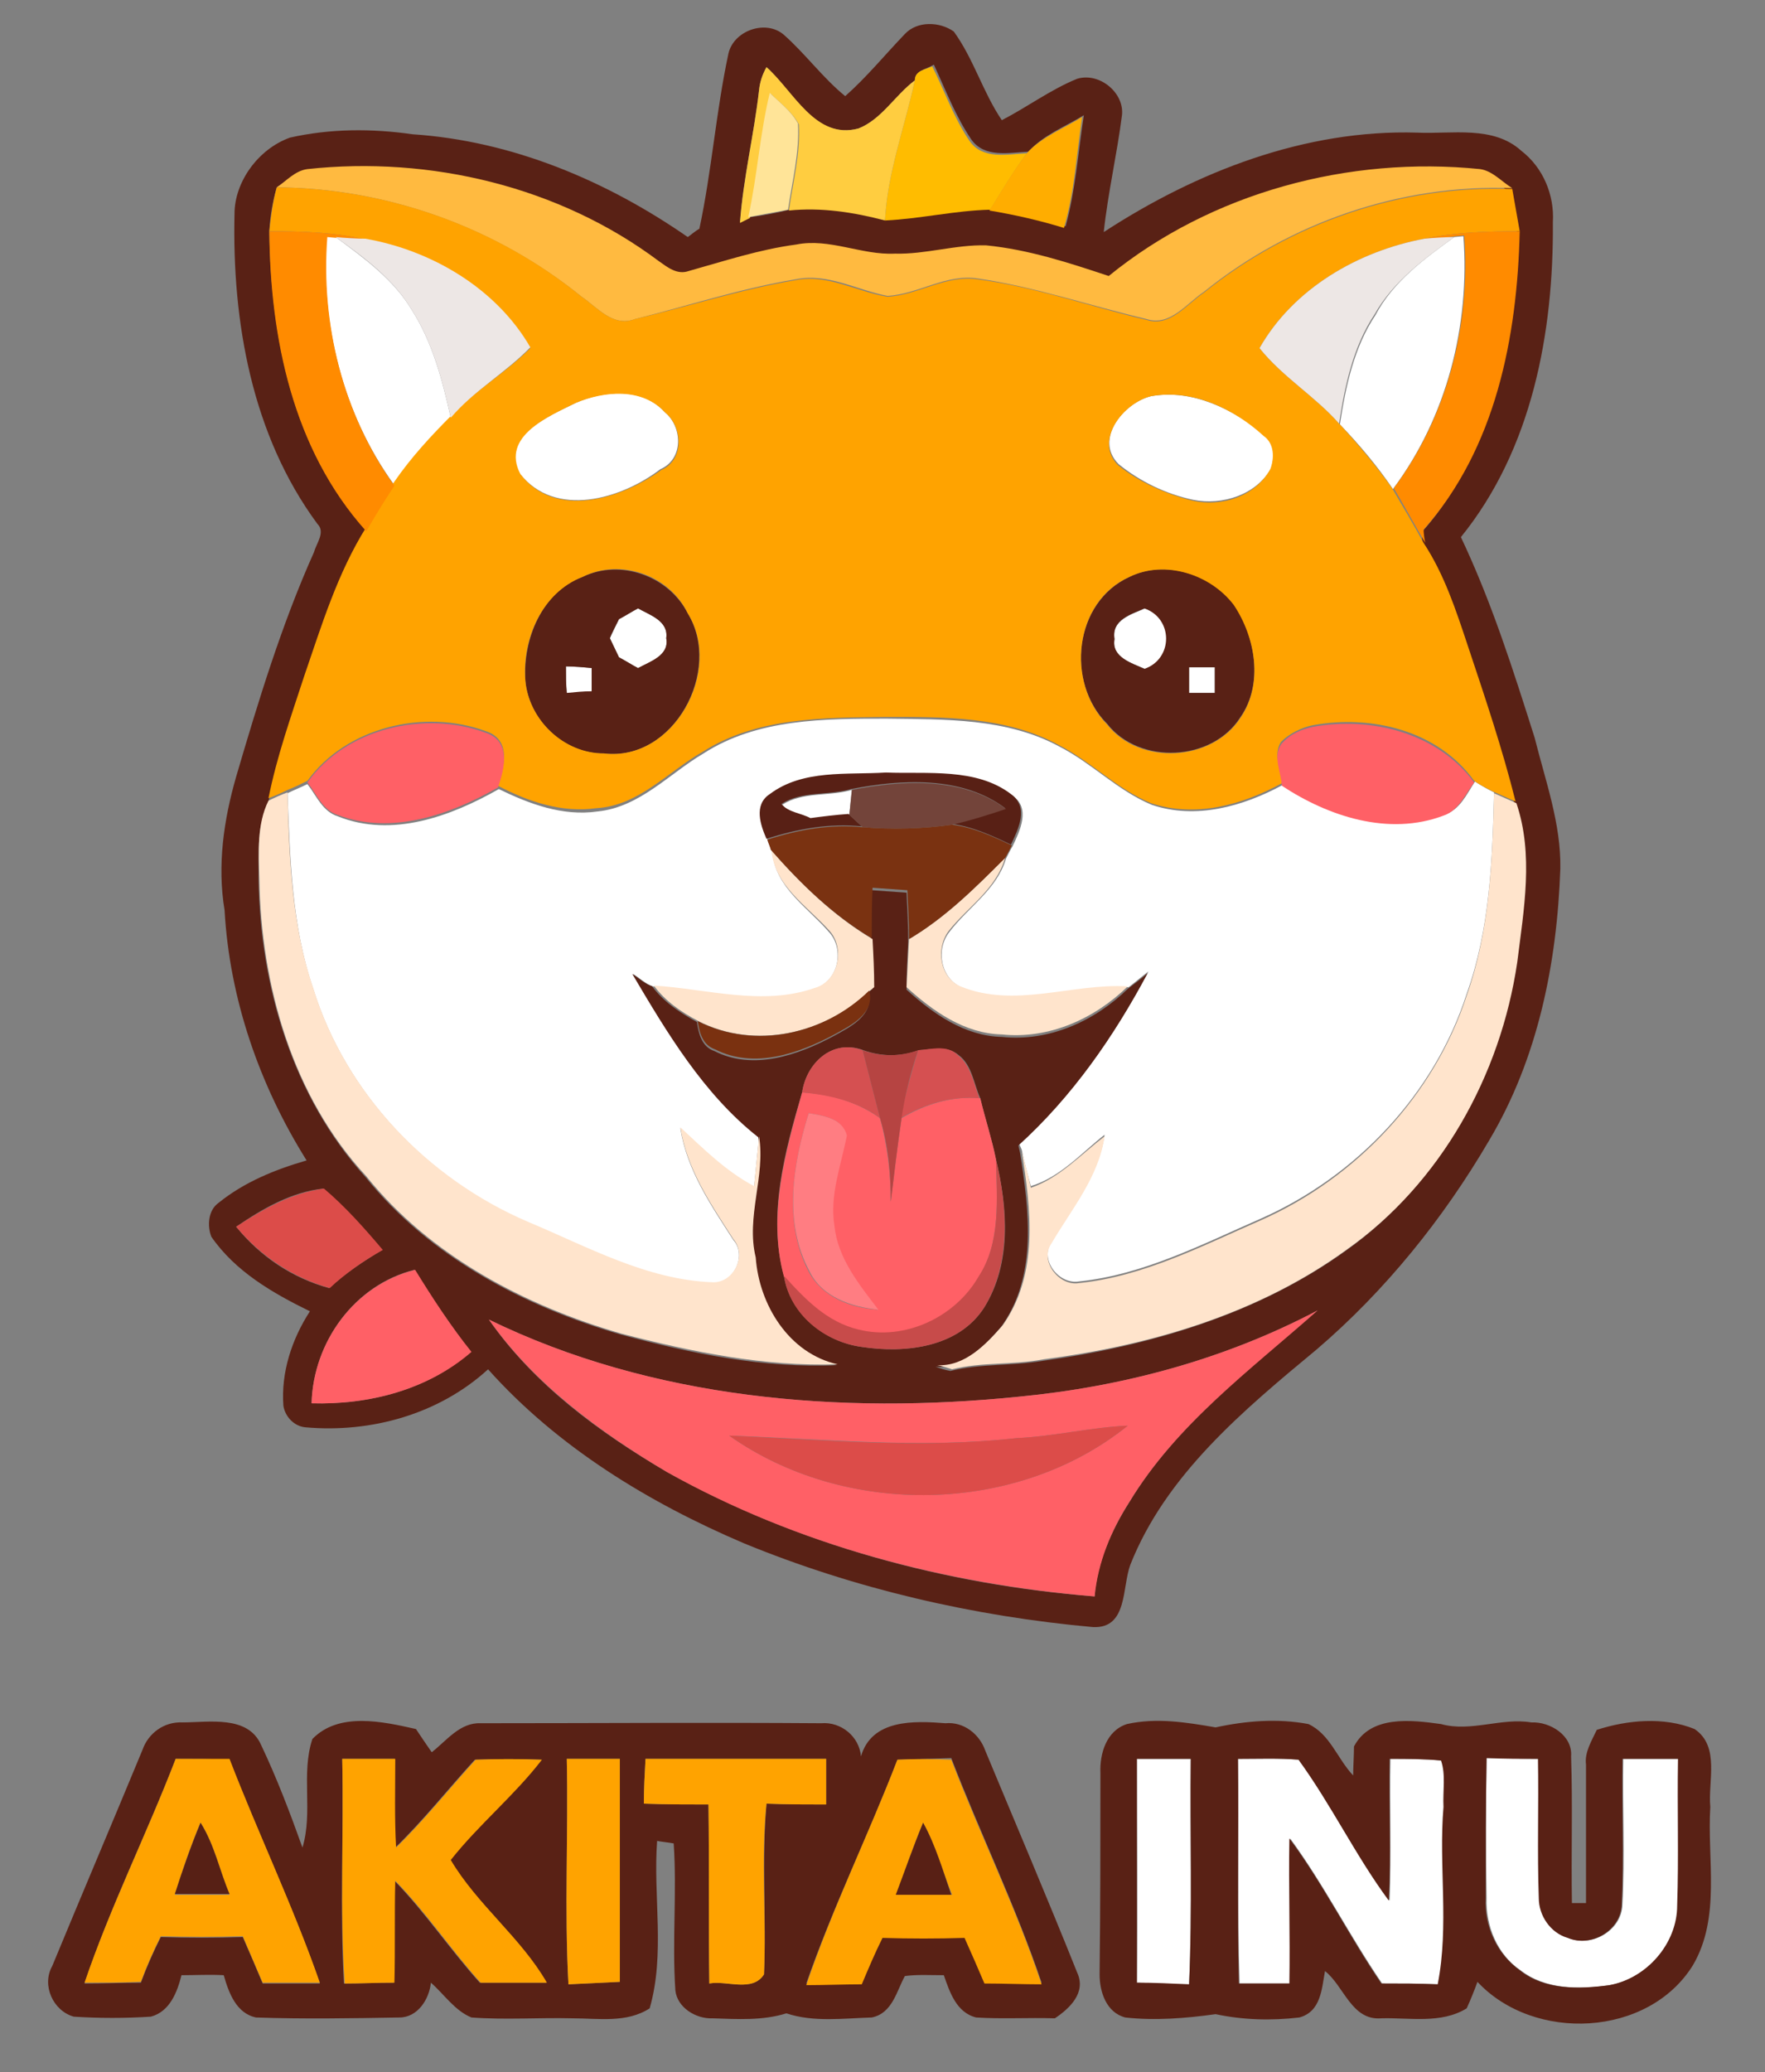 <?xml version="1.0" encoding="utf-8"?>
<!-- Generator: Adobe Illustrator 26.0.3, SVG Export Plug-In . SVG Version: 6.00 Build 0)  -->
<svg version="1.1" id="Layer_1" xmlns="http://www.w3.org/2000/svg" xmlns:xlink="http://www.w3.org/1999/xlink" x="0px" y="0px"
	 viewBox="0 0 213 250" style="enable-background:new 0 0 213 250;" xml:space="preserve">
<rect x="0" y="0" width="213" height="250" fill="#808080" stroke="none"/>
<style type="text/css">
	.st0{fill:#FFFFFF;}
	.st1{fill:#592115;}
	.st2{fill:#FFBC00;}
	.st3{fill:#FFCD40;}
	.st4{fill:#FFE498;}
	.st5{fill:#FFAD00;}
	.st6{fill:#FFBA40;}
	.st7{fill:#FFA300;}
	.st8{fill:#FF8B00;}
	.st9{fill:#EDE7E5;}
	.st10{fill:#FF6066;}
	.st11{fill:#582015;}
	.st12{fill:#73443A;}
	.st13{fill:#FFE4CC;}
	.st14{fill:#7A3211;}
	.st15{fill:#7A3110;}
	.st16{fill:#D55051;}
	.st17{fill:#B64442;}
	.st18{fill:#FF7D82;}
	.st19{fill:#C74B4A;}
	.st20{fill:#DC4C49;}
	.st21{fill:#572015;}
</style>
<g id="_x23_ffffffff">
	<path class="st0" d="M39.4,28.5l1.1,0.1c3.4,2.5,7,5.1,9.2,8.8c2.5,3.9,3.7,8.5,4.7,13c-2.5,2.5-4.8,5.2-6.9,8
		C41.3,49.8,38.7,39,39.4,28.5z"/>
	<path class="st0" d="M175.5,28.6l1.1-0.1c0.8,10.8-2,21.8-8.5,30.5c-1.9-2.8-4.1-5.4-6.4-7.8c0.7-4.6,1.7-9.3,4.3-13.2
		C168.1,34,171.9,31.2,175.5,28.6z"/>
	<path class="st0" d="M69.5,48.6c3.4-1.5,8-1.9,10.7,1.1c2.2,1.8,2.3,5.7-0.5,6.9c-4.7,3.6-12.7,6-17,0.5
		C60.3,52.7,66.2,50.2,69.5,48.6z"/>
	<path class="st0" d="M138.9,47.8c5-0.9,10,1.6,13.7,4.7c1.3,0.9,1.2,2.7,0.8,4c-1.8,3.2-5.9,4.5-9.4,3.8c-3.3-0.7-6.4-2.2-9-4.3
		C132,53,135.6,48.6,138.9,47.8z"/>
	<path class="st0" d="M74.7,74.7c0.6-0.3,1.7-1,2.3-1.3c1.4,0.8,3.7,1.5,3.4,3.6c0.4,2.1-2,2.9-3.4,3.6c-0.6-0.3-1.7-1-2.3-1.3
		c-0.3-0.6-0.8-1.7-1.1-2.3C73.9,76.4,74.4,75.3,74.7,74.7z"/>
	<path class="st0" d="M134.5,77.1c-0.4-2.3,2.1-3,3.7-3.7c3.5,1.2,3.5,6.1,0,7.3C136.6,80,134.1,79.3,134.5,77.1z"/>
	<path class="st0" d="M68.3,80.4c1,0,2.1,0.1,3.1,0.2c0,0.9,0,1.9,0,2.8c-1,0.1-2,0.2-3,0.2C68.3,82.6,68.3,81.5,68.3,80.4z"/>
	<path class="st0" d="M143.5,80.5c1,0,2.1,0,3.1,0c0,1,0,2.1,0,3.1c-1,0-2.1,0-3.1,0C143.5,82.5,143.5,81.5,143.5,80.5z"/>
	<path class="st0" d="M84.9,90.9c6.5-4.2,14.6-4.2,22.1-4.2c7,0.1,14.5-0.1,20.9,3.4c3.9,2,7,5.3,11.1,7c5.3,1.8,11,0.2,15.8-2.4
		c5.6,3.7,12.9,6.1,19.5,3.6c1.9-0.6,2.7-2.5,3.7-4c0.8,0.5,1.5,0.9,2.3,1.3c-0.2,8.2-0.5,16.5-3.3,24.3
		c-3.9,12.1-13.3,22-24.8,27.1c-7.1,3.1-14.2,6.8-22,7.6c-2.4,0.4-4.8-2.6-3.3-4.8c2.4-4.1,5.7-8,6.4-12.9c-2.8,2.2-5.3,5.1-8.9,6.2
		c-0.4-1.5-0.8-2.9-1.1-4.4L123,138c6.5-5.9,11.5-13.1,15.6-20.8c-0.8,0.6-1.6,1.3-2.4,1.9c-6.7-0.4-13.6,2.7-20.2,0
		c-2.5-1.1-3.1-4.6-1.4-6.7c2.3-3,5.7-5.1,6.8-8.8c0.2-0.4,0.6-1.2,0.8-1.5c0.9-1.9,2.2-4.6,0-6.1c-4.3-3.3-10.1-2.4-15.1-2.6
		c-4.7,0.2-10.1-0.5-14,2.6c-2,1.2-1.2,3.8-0.4,5.5c0.1,0.3,0.4,1,0.5,1.3c0.4,4.3,4.2,6.6,6.8,9.6c2,2.1,1.2,6.1-1.8,6.9
		c-6.3,2.2-13,0.1-19.4-0.3c-0.9-0.3-1.6-1-2.4-1.5c4.3,7.1,8.6,14.5,15.2,19.7c-0.2,2-0.4,4-0.6,6c-3.4-1.8-6.1-4.5-8.9-7.1
		c0.8,5.1,3.7,9.3,6.4,13.5c1.7,1.9,0,5.3-2.5,5.2c-7.9-0.3-15.1-4.3-22.3-7.3c-12.1-5.2-22-15.6-25.9-28.2
		c-2.6-7.6-2.8-15.7-3.1-23.6c0.8-0.4,1.6-0.7,2.4-1.1c1.1,1.4,1.8,3.3,3.7,3.9c6.5,2.6,13.6,0,19.4-3.3c3.7,1.8,7.7,3.3,11.9,2.7
		C77.2,97.4,80.8,93.3,84.9,90.9z"/>
	<path class="st0" d="M94.4,97.1c2.4-1.6,5.7-1,8.4-1.8c-0.1,1-0.2,2-0.3,3c-1.5,0.2-3.1,0.3-4.6,0.5C96.8,98.2,95.2,98.1,94.4,97.1
		z"/>
	<path class="st0" d="M137.2,212.2c2.2,0,4.3,0,6.5,0c-0.1,9.1,0.2,18.1-0.2,27.2c-2.1,0-4.2-0.1-6.3-0.2
		C137.3,230.2,137.2,221.2,137.2,212.2z"/>
	<path class="st0" d="M149.4,212.2c2.5,0,4.9-0.1,7.4,0.1c3.9,5.5,6.9,11.6,10.9,17c0.2-5.7,0-11.4,0.1-17.1c2.1,0,4.2,0,6.2,0.2
		c0.6,1.8,0.2,3.8,0.3,5.6c-0.6,7.1,0.8,14.3-0.7,21.4c-2.3-0.1-4.5-0.1-6.8-0.1c-3.9-5.7-7-11.9-11.1-17.5
		c-0.1,5.8,0.1,11.6,0,17.5c-2,0-4.1,0-6.1,0C149.3,230.3,149.5,221.2,149.4,212.2z"/>
	<path class="st0" d="M179.4,212.1c2.1,0,4.2,0.1,6.3,0.1c0,5.6-0.1,11.2,0.1,16.8c0,2.1,1.4,4.2,3.5,4.8c2.8,1.2,6.4-0.9,6.5-4
		c0.3-5.8,0-11.7,0.1-17.6c2.2,0,4.4,0,6.7,0c-0.1,5.9,0.1,11.8-0.1,17.7c-0.1,4.6-3.7,8.8-8.2,9.6c-3.6,0.5-7.7,0.6-10.8-1.8
		c-2.8-1.9-4.2-5.3-4.1-8.7C179.3,223.4,179.3,217.8,179.4,212.1z"/>
</g>
<g id="_x23_592115ff">
	<path class="st1" d="M87.9,6.5c0.6-2.8,4.5-4.2,6.7-2.3c2.6,2.3,4.7,5.2,7.4,7.4c2.6-2.3,4.8-5,7.2-7.5c1.5-1.6,4.2-1.5,5.9-0.3
		c2.4,3.3,3.5,7.3,5.8,10.7c3.1-1.6,5.9-3.7,9.1-5c2.7-0.8,5.7,1.7,5.4,4.4c-0.6,4.7-1.7,9.4-2.2,14.1c11.2-7.3,24.3-12.4,37.8-12
		c4.2,0.2,9.2-0.9,12.6,2.2c2.6,2,4,5.3,3.8,8.6c0.1,13.3-2.5,27.4-11.1,38c3.7,7.8,6.3,16,8.9,24.2c1.3,5.2,3.2,10.4,3.1,15.8
		c-0.4,11.4-2.7,22.9-8.6,32.8c-5.5,9.4-12.5,18.1-20.8,25.2c-8.8,7.3-18.2,15.1-22.5,26c-1,2.7-0.3,7.7-4.5,7.5
		c-14.4-1.3-28.7-4.6-42.1-10.1c-11.5-4.9-22.5-11.6-30.9-21c-5.9,5.4-14.1,7.7-22,7c-1.4-0.1-2.5-1.3-2.7-2.6c-0.3-4,1-8,3.2-11.4
		c-4.5-2.2-9-4.8-11.9-9c-0.5-1.3-0.4-3.2,0.9-4.1c3.1-2.5,6.8-4,10.6-5.1c-5.7-9.1-9.3-19.5-9.9-30.2c-0.9-5.4-0.1-10.9,1.4-16.1
		c2.7-9.2,5.5-18.4,9.4-27.1c0.3-1.1,1.4-2.4,0.4-3.4c-7.9-10.7-10.3-24.4-10-37.4C28.3,22,31.1,18,35,16.6
		c4.9-1.1,9.9-1.1,14.8-0.4c12,0.8,23.4,5.6,33.2,12.4c0.3-0.2,1-0.8,1.4-1C85.9,20.6,86.4,13.5,87.9,6.5 M110.4,9.7
		c-2.4,1.8-4,4.7-6.8,5.8c-5.3,1.4-7.9-4.5-11.1-7.4c-0.5,0.9-0.8,1.8-0.9,2.8c-0.6,5.3-1.9,10.5-2.3,15.9l1.2-0.6
		c1.6-0.2,3.2-0.5,4.8-0.9c3.9-0.4,7.8,0.2,11.6,1.2c4.3-0.2,8.4-1.2,12.7-1.3c3,0.5,6,1.2,9,2.1c1.2-4.4,1.5-8.9,2.2-13.4
		c-2.3,1.4-4.9,2.4-6.7,4.4c-2.3,0.1-5.3,0.8-6.9-1.5c-1.9-2.8-3.1-6-4.5-9C111.7,8.4,110.4,8.5,110.4,9.7 M33.4,22.6
		c-0.5,1.7-0.8,3.5-0.9,5.3c0.2,12.8,2.8,26.3,11.7,36.1c-3.5,5.5-5.4,11.8-7.5,18c-1.6,4.8-3.3,9.6-4.3,14.7
		c-1.4,2.9-1.2,6.3-1.2,9.4c0.2,12.9,4.1,26.2,12.9,35.9c7.7,9.6,19.1,15.6,30.8,19c8.5,2.3,17.3,4.1,26.1,3.7
		c-5.9-1.4-9.5-7.2-9.9-12.9c-1.2-4.9,1.2-9.7,0.4-14.6c-6.6-5.2-11-12.6-15.2-19.7c0.8,0.5,1.5,1.2,2.4,1.5
		c1.4,1.9,3.4,3.2,5.4,4.3c0.2,1.4,0.6,3,2.1,3.5c4.7,2.4,10.1,0.5,14.4-1.8c2-1.1,4.9-2.5,4.2-5.3l0.5-0.4c0-1.9-0.1-3.8-0.2-5.8
		c0-2,0-4.1,0.1-6.1c1.4,0.1,2.8,0.2,4.2,0.3c0.1,2,0.2,3.9,0.2,5.9c-0.1,1.9-0.2,3.8-0.2,5.8c3.2,2.9,7,5.6,11.5,5.7
		c5.7,0.6,11.2-1.9,15.2-5.8c0.8-0.6,1.6-1.2,2.4-1.9c-4.1,7.7-9.1,14.9-15.6,20.8l0.2,0.9c1.1,7,2.1,14.9-2.3,21
		c-2,2.3-4.6,5-7.9,4.8c0.6,0.2,1.2,0.4,1.8,0.5c3.6-0.9,7.4-0.6,11-1.2c13-1.8,26-5.6,36.7-13.3c11.3-8,18.5-21,20.5-34.6
		c0.8-6.3,2-12.9-0.1-19.2c-1.6-6.4-3.7-12.7-5.8-18.9c-1.4-4.2-2.8-8.6-5.3-12.3c0-0.4-0.1-1.2-0.2-1.6c8.7-9.8,11.3-23.3,11.6-36
		c-0.2-1.7-0.5-3.4-0.9-5.1c-1.2-0.8-2.3-2.1-3.9-2.3c-15.8-1.6-32.4,2.7-44.8,12.9c-4.8-1.6-9.7-3.2-14.8-3.7
		c-3.7-0.1-7.3,1.1-11,1c-4,0.2-7.9-1.8-11.9-1.1c-4.4,0.5-8.7,2-13,3.2c-1.4,0.5-2.5-0.5-3.6-1.2c-12-9-27.6-12.6-42.4-11.1
		C35.6,20.7,34.6,21.9,33.4,22.6 M96.8,131.8c-2.1,7.1-4.2,14.8-2.2,22.1c0.7,4.6,4.9,8,9.4,8.6c5.2,0.8,11.7,0.1,14.8-4.8
		c3.3-5.3,2.8-12,1.4-17.8c-0.5-2.5-1.3-4.9-1.9-7.4c-0.8-1.8-1-4-2.6-5.2c-1.4-1.2-3.2-0.7-4.8-0.6c-2.2,0.8-4.5,0.8-6.7,0
		C100.4,125.3,97.3,128.3,96.8,131.8 M28.5,148c2.9,3.6,6.8,6.2,11.2,7.4c2-1.8,4.1-3.2,6.4-4.6c-2.2-2.6-4.5-5.2-7.1-7.4
		C35.2,143.8,31.7,145.8,28.5,148 M37.6,169.3c6.9,0.2,14-1.6,19.2-6.2c-2.4-3.2-4.7-6.5-6.8-9.9C42.8,155,37.8,161.9,37.6,169.3
		 M123,168.5c-21.6,2.2-44.3,0.3-64-9.3c5.4,7.8,13.3,13.6,21.5,18.4c15.8,8.8,33.7,13.6,51.6,15c0.3-4.1,2-7.9,4.2-11.4
		c5.7-9.4,14.6-16,22.7-23.1C147.8,164,135.5,167.3,123,168.5z"/>
	<path class="st1" d="M70.3,69.6c4.6-2.2,10.4-0.1,12.7,4.4c4.2,6.9-1.7,17.9-10.1,16.9c-4.8,0.1-9.1-4-9.5-8.8
		C63.1,77.1,65.4,71.4,70.3,69.6 M74.7,74.7c-0.3,0.6-0.9,1.7-1.1,2.3c0.3,0.6,0.8,1.7,1.1,2.3c0.6,0.3,1.7,1,2.3,1.3
		c1.4-0.8,3.8-1.5,3.4-3.6c0.3-2.1-2-2.8-3.4-3.6C76.4,73.7,75.3,74.4,74.7,74.7 M68.3,80.4c0,1.1,0,2.2,0.1,3.2c1-0.1,2-0.2,3-0.2
		c0-0.9,0-1.9,0-2.8C70.4,80.5,69.3,80.4,68.3,80.4z"/>
	<path class="st1" d="M136.3,69.6c4.2-2.1,9.8-0.4,12.6,3.3c2.6,3.9,3.6,9.6,0.8,13.6c-3.4,5.4-12.2,5.8-16.1,0.8
		C128.6,82.3,129.6,72.7,136.3,69.6 M134.5,77.1c-0.4,2.2,2.1,2.9,3.6,3.6c3.5-1.2,3.5-6.1,0-7.3C136.6,74.1,134.1,74.7,134.5,77.1
		 M143.5,80.5c0,1,0,2,0,3.1c1,0,2.1,0,3.1,0c0-1,0-2.1,0-3.1C145.6,80.5,144.5,80.5,143.5,80.5z"/>
	<path class="st1" d="M17.2,211.1c0.7-2,2.6-3.4,4.8-3.3c3.2,0,7.9-0.9,9.5,2.7c1.9,4,3.5,8.2,5,12.4c1.3-4.3-0.2-8.9,1.2-13.1
		c3.2-3.3,8.5-2.1,12.5-1.2c0.6,0.9,1.2,1.8,1.9,2.8c1.8-1.4,3.4-3.6,5.9-3.5c13.7,0,27.4-0.1,41.1,0c2.4-0.2,4.6,1.6,4.8,4
		c1.3-4.5,6.4-4.3,10.2-4c2.2-0.2,4.1,1.3,4.8,3.3c3.7,8.9,7.5,17.8,11.1,26.8c1.1,2.4-0.9,4.3-2.7,5.5c-3.2-0.1-6.3,0.1-9.5-0.1
		c-2.4-0.6-3.2-3.1-3.9-5.1c-1.6,0-3.2-0.1-4.7,0.1c-1,1.8-1.5,4.5-4,5c-3.4,0.1-7,0.6-10.3-0.5c-2.9,0.9-5.9,0.7-8.9,0.6
		c-2,0.1-4.3-1.3-4.5-3.4c-0.4-5.9,0.2-11.8-0.2-17.7c-0.5-0.1-1.5-0.2-2-0.3c-0.5,6.7,1,13.6-0.9,20.2c-2.8,1.8-6.2,1.2-9.3,1.2
		c-4.1-0.1-8.1,0.2-12.2-0.1c-2-0.8-3.3-2.8-4.9-4.2c-0.2,2-1.6,4.2-3.8,4.2c-5.8,0.1-11.5,0.2-17.3,0c-2.4-0.5-3.3-3-3.9-5.1
		c-1.7-0.1-3.4,0-5.1,0c-0.5,2-1.4,4.4-3.7,5c-3.1,0.2-6.2,0.2-9.3,0c-2.5-0.7-3.9-3.8-2.6-6.1C9.9,228.5,13.6,219.8,17.2,211.1
		 M21.2,212.2c-3.5,9.1-7.9,17.8-11,27.1c2.3,0,4.5-0.1,6.8-0.1c0.7-1.9,1.5-3.7,2.4-5.5c3.3,0.1,6.6,0.1,9.9,0
		c0.8,1.8,1.6,3.7,2.4,5.6c2.3,0,4.6,0,6.9,0c-3.2-9.2-7.4-18-10.9-27C25.6,212.2,23.4,212.2,21.2,212.2 M41.3,212.2
		c0.2,9.1-0.3,18.1,0.2,27.1c2,0,4-0.1,6-0.1c0.1-4.1,0-8.2,0.1-12.3c3.7,3.8,6.7,8.3,10.3,12.3c2.7,0,5.3,0,8,0
		c-3.1-5.5-8.5-9.5-11.6-14.8c3.3-4.3,7.6-7.8,11-12.1c-2.6-0.1-5.3-0.1-8,0c-3.2,3.5-6.2,7.3-9.6,10.6c-0.2-3.6-0.1-7.1-0.1-10.7
		C45.5,212.2,43.4,212.2,41.3,212.2 M68.4,212.2c0.2,9.1-0.3,18.1,0.2,27.2c2.1-0.1,4.1-0.2,6.2-0.3c0-9,0-18,0-26.9
		C72.6,212.2,70.5,212.2,68.4,212.2 M77.9,212.2c-0.1,1.8-0.2,3.6-0.2,5.4c2.6,0.1,5.2,0.1,7.8,0.1c0.1,7.2,0,14.4,0.1,21.6
		c2.1-0.4,5.2,1.1,6.6-1.1c0.3-6.9-0.3-13.8,0.3-20.6c2.4,0.1,4.8,0.1,7.2,0.1c0-1.8,0-3.7,0-5.5C92.4,212.2,85.2,212.2,77.9,212.2
		 M108.3,212.3c-3.5,9.1-7.8,17.8-11,27c2.2,0,4.5,0,6.7-0.1c0.8-1.9,1.6-3.7,2.5-5.6c3.3,0.1,6.6,0.1,9.9,0
		c0.8,1.8,1.7,3.7,2.4,5.5c2.3,0,4.6,0.1,6.9,0.1c-3.1-9.2-7.4-18-10.9-27.1C112.7,212.2,110.5,212.2,108.3,212.3z"/>
	<path class="st1" d="M132.8,213.9c-0.1-2.3,0.7-5.1,3.2-5.9c3.6-0.8,7.2-0.2,10.7,0.4c3.7-0.8,7.5-1.1,11.2-0.4
		c2.6,1.2,3.5,4.2,5.4,6.2c0-0.9,0.1-2.6,0.1-3.5c2-3.8,6.9-3.2,10.5-2.7c3.6,1,7.3-0.8,10.9-0.2c2.3-0.1,5,1.6,4.8,4.1
		c0.2,5.9,0,11.8,0.1,17.7l1.7,0c0-5.6,0-11.1,0-16.7c-0.2-1.5,0.7-2.9,1.3-4.2c3.7-1.2,8.1-1.6,11.8-0.1c3.1,2.1,1.6,6.3,1.9,9.4
		c-0.4,6.3,1.3,13.3-2.1,19.1c-5.4,8.7-19.2,9.3-26,2c-0.4,1.1-0.8,2.1-1.3,3.2c-3.1,1.9-6.9,1.1-10.3,1.2c-3.6,0.3-4.5-3.9-6.8-5.7
		c-0.4,2.2-0.5,4.9-3.1,5.6c-3.4,0.4-6.8,0.3-10.1-0.4c-3.6,0.5-7.3,0.8-10.9,0.4c-2.3-0.6-3.1-3.1-3.1-5.2
		C132.8,230,132.8,222,132.8,213.9 M137.2,212.2c0,9,0,18,0,27c2.1,0,4.2,0.1,6.3,0.2c0.4-9.1,0.1-18.1,0.2-27.2
		C141.6,212.2,139.4,212.2,137.2,212.2 M149.4,212.2c0.1,9-0.1,18.1,0.1,27.1c2,0,4.1,0,6.1,0c0.1-5.8-0.1-11.6,0-17.5
		c4.1,5.5,7.2,11.8,11.1,17.5c2.3,0,4.5,0,6.8,0.1c1.4-7.1,0.1-14.3,0.7-21.4c-0.1-1.9,0.3-3.9-0.3-5.6c-2.1-0.2-4.1-0.2-6.2-0.2
		c-0.1,5.7,0.2,11.4-0.1,17.1c-4-5.4-6.9-11.5-10.9-17C154.3,212.1,151.8,212.2,149.4,212.2 M179.4,212.1
		c-0.1,5.6-0.1,11.2-0.1,16.9c-0.2,3.3,1.3,6.7,4.1,8.7c3,2.4,7.1,2.3,10.8,1.8c4.5-0.8,8.2-5,8.2-9.6c0.2-5.9,0-11.8,0.1-17.7
		c-2.2,0-4.4,0-6.7,0c-0.1,5.9,0.2,11.7-0.1,17.6c-0.1,3.1-3.7,5.2-6.5,4c-2.1-0.6-3.5-2.7-3.5-4.8c-0.2-5.6,0-11.2-0.1-16.8
		C183.6,212.2,181.5,212.2,179.4,212.1z"/>
</g>
<g id="_x23_ffbc00ff">
	<path class="st2" d="M110.4,9.7c0-1.2,1.3-1.3,2.1-1.7c1.5,3,2.6,6.2,4.5,9c1.6,2.3,4.5,1.6,6.9,1.5c-1.6,2.2-3,4.5-4.4,6.8
		c-4.3,0.1-8.4,1.1-12.7,1.3C107.1,20.8,109.2,15.3,110.4,9.7z"/>
</g>
<g id="_x23_ffcd40ff">
	<path class="st3" d="M91.6,10.9c0.1-1,0.4-1.9,0.9-2.8c3.3,2.9,5.9,8.8,11.1,7.4c2.8-1.1,4.4-4,6.8-5.8c-1.2,5.6-3.3,11.1-3.6,16.9
		c-3.8-1-7.7-1.6-11.6-1.2c0.5-3.5,1.4-6.9,1.2-10.4c-0.8-1.5-2.2-2.5-3.4-3.7c-1.2,4.9-1.6,10-2.5,15l-1.2,0.6
		C89.7,21.5,91,16.2,91.6,10.9z"/>
</g>
<g id="_x23_ffe498ff">
	<path class="st4" d="M92.9,11.2c1.2,1.2,2.6,2.2,3.4,3.7c0.2,3.5-0.7,7-1.2,10.4c-1.6,0.3-3.2,0.6-4.8,0.9
		C91.4,21.2,91.7,16.1,92.9,11.2z"/>
</g>
<g id="_x23_ffad00ff">
	<path class="st5" d="M123.9,18.5c1.8-2,4.5-3,6.7-4.4c-0.7,4.5-0.9,9-2.2,13.4c-2.9-0.9-6-1.6-9-2.1
		C120.9,23,122.3,20.6,123.9,18.5z"/>
</g>
<g id="_x23_ffba40ff">
	<path class="st6" d="M33.4,22.6c1.2-0.8,2.2-2,3.7-2.2c14.8-1.6,30.4,2.1,42.4,11.1c1,0.7,2.2,1.7,3.6,1.2c4.3-1.2,8.5-2.6,13-3.2
		c4-0.8,7.9,1.3,11.9,1.1c3.7,0.1,7.3-1.1,11-1c5.1,0.5,10,2.1,14.8,3.7c12.4-10.1,29-14.5,44.8-12.9c1.5,0.2,2.6,1.5,3.9,2.3
		c-13.4-0.5-26.8,4.1-37.2,12.5c-2.1,1.4-4.1,4.2-6.9,3.3c-6.8-1.6-13.5-3.9-20.4-4.9c-3.8-0.6-7.2,1.9-10.9,2.1
		c-3.7-0.7-7.2-2.8-11.1-2c-6.6,1.1-13,3.2-19.4,4.8c-2.6,1-4.5-1.4-6.4-2.7C59.8,27.4,46.7,22.7,33.4,22.6z"/>
</g>
<g id="_x23_ffa300ff">
	<path class="st7" d="M32.5,27.9c0.2-1.8,0.4-3.5,0.9-5.3c13.3,0.1,26.5,4.8,36.8,13.2c1.9,1.3,3.8,3.7,6.4,2.7
		C83,37,89.4,34.9,96,33.8c3.8-0.8,7.4,1.4,11.1,2c3.7-0.2,7.1-2.7,10.9-2.1c6.9,0.9,13.6,3.3,20.4,4.9c2.8,0.9,4.8-1.9,6.9-3.3
		c10.4-8.4,23.8-13,37.2-12.5c0.3,1.7,0.6,3.4,0.9,5.1c-3.8,0-7.7,0.1-11.5,0.9c-8,1.5-15.8,6-19.9,13.2c2.8,3.5,6.7,5.8,9.6,9.1
		c2.3,2.5,4.5,5.1,6.4,7.8c1.3,2.2,2.6,4.4,3.8,6.6c2.5,3.8,3.9,8.1,5.3,12.3c2.1,6.3,4.2,12.5,5.8,18.9c-0.9-0.4-1.8-0.8-2.7-1.2
		c-0.8-0.4-1.6-0.8-2.3-1.3c-4.4-6.1-12.4-8-19.5-6.7c-1.4,0.3-2.8,1-3.8,2c-1,1.5,0,3.4,0.1,5c-4.8,2.6-10.4,4.2-15.8,2.4
		c-4.1-1.7-7.2-5-11.1-7c-6.4-3.5-13.9-3.4-20.9-3.4c-7.5,0.1-15.5,0-22.1,4.2c-4.2,2.4-7.7,6.5-12.8,6.8c-4.2,0.6-8.3-0.8-11.9-2.7
		c0.8-2.4,1.6-5.6-1.5-6.6c-7.4-2.7-16.8-0.5-21.5,6c-0.8,0.4-1.6,0.8-2.4,1.1c-0.6,0.3-1.7,0.8-2.3,1c1-5,2.7-9.8,4.3-14.7
		c2.1-6.1,4-12.4,7.5-18c1.1-1.8,2.2-3.7,3.4-5.5c2-2.9,4.4-5.5,6.9-8C57.2,47.2,61,45,64,42c-4.1-7.2-11.9-11.7-19.9-13.1
		C40.3,28,36.4,27.9,32.5,27.9 M69.5,48.6c-3.2,1.6-9.1,4-6.7,8.6c4.2,5.5,12.2,3,17-0.5c2.8-1.2,2.6-5.2,0.5-6.9
		C77.5,46.7,72.9,47.2,69.5,48.6 M138.9,47.8c-3.3,0.8-6.9,5.3-4,8.3c2.6,2.1,5.8,3.5,9,4.3c3.5,0.8,7.6-0.5,9.4-3.8
		c0.5-1.3,0.5-3.1-0.8-4C148.9,49.3,143.9,46.9,138.9,47.8 M70.3,69.6c-4.9,1.9-7.3,7.5-6.9,12.5c0.4,4.7,4.6,8.8,9.5,8.8
		c8.4,1,14.4-10,10.1-16.9C80.8,69.4,74.9,67.3,70.3,69.6 M136.3,69.6c-6.7,3-7.7,12.7-2.7,17.8c3.9,5,12.7,4.5,16.1-0.8
		c2.8-4.1,1.8-9.7-0.8-13.6C146.1,69.3,140.6,67.5,136.3,69.6z"/>
	<path class="st7" d="M21.2,212.2c2.2,0,4.3,0,6.5,0c3.5,9.1,7.7,17.8,10.9,27c-2.3,0-4.6,0-6.9,0c-0.8-1.9-1.6-3.7-2.4-5.6
		c-3.3,0.1-6.6,0.1-9.9,0c-0.9,1.8-1.7,3.6-2.4,5.5c-2.3,0.1-4.5,0.1-6.8,0.1C13.3,230.1,17.7,221.3,21.2,212.2 M24.2,219.9
		c-1.2,2.8-2.2,5.8-3.1,8.7c2.2,0,4.4,0,6.6,0C26.5,225.7,25.9,222.6,24.2,219.9z"/>
	<path class="st7" d="M41.3,212.2c2.1,0,4.2,0,6.4,0c0,3.6-0.1,7.1,0.1,10.7c3.4-3.3,6.4-7.1,9.6-10.6c2.7-0.1,5.3-0.1,8,0
		c-3.3,4.3-7.6,7.8-11,12.1c3.2,5.4,8.5,9.4,11.6,14.8c-2.7,0-5.3,0-8,0c-3.6-4-6.5-8.4-10.3-12.3c-0.1,4.1,0,8.2-0.1,12.3
		c-2,0-4,0.1-6,0.1C41,230.3,41.5,221.3,41.3,212.2z"/>
	<path class="st7" d="M68.4,212.2c2.1,0,4.3,0,6.4,0c0,9,0,17.9,0,26.9c-2,0.1-4.1,0.2-6.2,0.3C68.1,230.4,68.6,221.3,68.4,212.2z"
		/>
	<path class="st7" d="M77.9,212.2c7.3,0,14.5,0,21.8,0c0,1.8,0,3.6,0,5.5c-2.4,0-4.8,0-7.2-0.1c-0.7,6.8,0,13.8-0.3,20.6
		c-1.4,2.2-4.5,0.7-6.6,1.1c-0.1-7.2,0-14.4-0.1-21.6c-2.6,0-5.2,0-7.8-0.1C77.7,215.8,77.8,214,77.9,212.2z"/>
	<path class="st7" d="M108.3,212.3c2.2-0.1,4.4-0.1,6.5,0c3.5,9.1,7.8,17.8,10.9,27.1c-2.3,0-4.6-0.1-6.9-0.1
		c-0.8-1.9-1.6-3.7-2.4-5.5c-3.3,0.1-6.6,0.1-9.9,0c-0.9,1.8-1.7,3.7-2.5,5.6c-2.2,0-4.5,0.1-6.7,0.1
		C100.5,230.1,104.8,221.4,108.3,212.3 M111.4,219.9c-1.2,2.9-2.2,5.8-3.2,8.7c2.2,0,4.4,0,6.7,0
		C113.7,225.7,112.9,222.6,111.4,219.9z"/>
</g>
<g id="_x23_ff8b00ff">
	<path class="st8" d="M32.5,27.9c3.9,0,7.9,0.1,11.7,1c-0.9-0.1-2.7-0.2-3.6-0.2l-1.1-0.1c-0.8,10.5,1.9,21.4,8.1,30
		c-1.2,1.8-2.3,3.6-3.4,5.5C35.3,54.2,32.6,40.7,32.5,27.9z"/>
	<path class="st8" d="M171.9,28.8c3.8-0.8,7.6-0.9,11.5-0.9c-0.3,12.8-2.9,26.2-11.6,36c0,0.4,0.1,1.2,0.2,1.6
		c-1.3-2.2-2.5-4.4-3.8-6.6c6.5-8.7,9.3-19.8,8.5-30.5l-1.1,0.1C174.6,28.7,172.8,28.8,171.9,28.8z"/>
</g>
<g id="_x23_ede7e5ff">
	<path class="st9" d="M40.5,28.6c0.9,0.1,2.7,0.2,3.6,0.2c8,1.4,15.8,6,19.9,13.1c-3,3.1-6.8,5.2-9.6,8.5c-1-4.5-2.2-9.1-4.7-13
		C47.5,33.7,44,31.1,40.5,28.6z"/>
	<path class="st9" d="M152,42c4.1-7.2,11.9-11.7,19.9-13.2c0.9-0.1,2.7-0.2,3.6-0.2c-3.6,2.6-7.4,5.4-9.6,9.3
		c-2.6,3.9-3.6,8.6-4.3,13.2C158.7,47.8,154.8,45.5,152,42z"/>
</g>
<g id="_x23_ff6066ff">
	<path class="st10" d="M37.1,94.4c4.7-6.6,14.2-8.7,21.5-6c3.1,1,2.3,4.3,1.5,6.6c-5.8,3.3-12.9,5.8-19.4,3.3
		C38.9,97.7,38.2,95.8,37.1,94.4z"/>
	<path class="st10" d="M158.4,87.7c7-1.3,15.1,0.7,19.5,6.7c-1.1,1.5-1.9,3.4-3.7,4c-6.6,2.5-13.9,0.1-19.5-3.6
		c-0.1-1.6-1.1-3.5-0.1-5C155.6,88.6,157,88,158.4,87.7z"/>
	<path class="st10" d="M96.8,131.8c3.4,0.2,6.6,1.1,9.4,3.1c0.9,3.3,1.3,6.7,1.3,10.1c0.4-3.4,0.8-6.8,1.3-10.1
		c2.9-1.7,6.1-2.7,9.5-2.4c0.6,2.5,1.4,4.9,1.9,7.4c0.1,4.8,0.6,10-2.1,14.2c-2.8,4.9-8.9,7.8-14.5,6.4c-3.8-0.9-6.5-3.8-9-6.5
		C92.6,146.6,94.8,138.9,96.8,131.8 M97.6,134.3c-1.9,6.1-3.1,13.2,0,19.1c1.6,3.1,5.1,4.4,8.3,4.6c-2.3-3-4.8-6.2-5.3-10.1
		c-0.6-3.7,0.8-7.3,1.5-10.9C101.7,134.9,99.3,134.6,97.6,134.3z"/>
	<path class="st10" d="M37.6,169.3c0.2-7.4,5.2-14.3,12.5-16.1c2.1,3.4,4.3,6.8,6.8,9.9C51.6,167.7,44.5,169.5,37.6,169.3z"/>
	<path class="st10" d="M123,168.5c12.5-1.2,24.8-4.5,36-10.4c-8.1,7.2-17,13.7-22.7,23.1c-2.2,3.4-3.8,7.3-4.2,11.4
		c-18-1.5-35.9-6.2-51.6-15c-8.1-4.8-16-10.6-21.5-18.4C78.7,168.8,101.4,170.7,123,168.5 M122.7,173.5c-11.6,1.3-23.1,0.1-34.7-0.3
		c14,9.9,34.7,9.6,48.1-1.2C131.6,172.2,127.2,173.3,122.7,173.5z"/>
</g>
<g id="_x23_582015ff">
	<path class="st11" d="M92.9,95.8c4-3,9.3-2.3,14-2.6c5,0.2,10.9-0.6,15.1,2.6c2.2,1.6,0.9,4.2,0,6.1c-2.3-1.1-4.7-2.2-7.2-2.5
		c2.2-0.5,4.3-1.2,6.5-1.9c-5.2-3.9-12.5-3.5-18.6-2.3c-2.7,0.8-6,0.2-8.4,1.8c0.8,1,2.4,1.1,3.5,1.7c1.5-0.2,3.1-0.4,4.6-0.5
		c0.4,0.4,1.2,1.1,1.6,1.5c-3.9-0.4-7.8,0.3-11.5,1.5C91.8,99.6,90.9,97.1,92.9,95.8z"/>
	<path class="st11" d="M111.4,219.9c1.5,2.7,2.4,5.8,3.4,8.7c-2.2,0-4.4,0-6.7,0C109.2,225.7,110.2,222.8,111.4,219.9z"/>
</g>
<g id="_x23_73443aff">
	<path class="st12" d="M102.8,95.3c6.1-1.2,13.4-1.6,18.6,2.3c-2.1,0.7-4.3,1.4-6.5,1.9c-3.6,0.5-7.2,0.6-10.8,0.3
		c-0.4-0.4-1.2-1.1-1.6-1.5C102.6,97.3,102.7,96.3,102.8,95.3z"/>
</g>
<g id="_x23_ffe4ccff">
	<path class="st13" d="M32.4,96.6c0.6-0.3,1.7-0.8,2.3-1c0.2,7.9,0.5,16,3.1,23.6c3.9,12.7,13.8,23,25.9,28.2c7.2,3,14.3,7,22.3,7.3
		c2.5,0.1,4.2-3.2,2.5-5.2c-2.7-4.2-5.6-8.4-6.4-13.5c2.8,2.6,5.5,5.3,8.9,7.1c0.2-2,0.4-4,0.6-6c0.8,4.8-1.6,9.7-0.4,14.6
		c0.4,5.7,4,11.6,9.9,12.9c-8.8,0.3-17.6-1.5-26.1-3.7c-11.7-3.4-23.1-9.4-30.8-19c-8.9-9.6-12.7-23-12.9-35.9
		C31.2,102.8,31,99.4,32.4,96.6z"/>
	<path class="st13" d="M180.3,95.7c0.9,0.4,1.8,0.8,2.7,1.2c2.1,6.2,0.9,12.8,0.1,19.2c-2,13.6-9.2,26.6-20.5,34.6
		c-10.7,7.8-23.7,11.6-36.7,13.3c-3.6,0.7-7.4,0.3-11,1.2c-0.6-0.2-1.2-0.4-1.8-0.5c3.3,0.2,5.9-2.5,7.9-4.8
		c4.4-6.2,3.4-14.1,2.3-21c0.4,1.5,0.8,2.9,1.1,4.4c3.5-1.2,6-4,8.9-6.2c-0.7,4.9-4,8.8-6.4,12.9c-1.5,2.1,0.9,5.2,3.3,4.8
		c7.8-0.8,14.9-4.5,22-7.6c11.5-5.1,20.9-15.1,24.8-27.1C179.8,112.2,180.1,103.8,180.3,95.7z"/>
	<path class="st13" d="M93.1,102.6c3.6,4.1,7.5,7.9,12.2,10.7c0.1,1.9,0.2,3.8,0.2,5.8l-0.5,0.4c-5.4,5.2-13.8,7.2-20.7,3.7
		c-2.1-1.1-4-2.4-5.4-4.3c6.4,0.4,13.1,2.5,19.4,0.3c2.9-0.8,3.7-4.8,1.8-6.9C97.3,109.2,93.5,106.9,93.1,102.6z"/>
	<path class="st13" d="M109.7,113.3c4.4-2.6,8-6.2,11.6-9.8c-1.1,3.8-4.5,5.9-6.8,8.8c-1.6,2.1-1.1,5.6,1.4,6.7
		c6.6,2.7,13.5-0.4,20.2,0c-4,3.9-9.5,6.4-15.2,5.8c-4.5-0.1-8.3-2.8-11.5-5.7C109.5,117.2,109.6,115.3,109.7,113.3z"/>
</g>
<g id="_x23_7a3211ff">
	<path class="st14" d="M92.6,101.3c3.7-1.2,7.6-1.9,11.5-1.5c3.6,0.3,7.2,0.2,10.8-0.3c2.5,0.3,4.9,1.4,7.2,2.5
		c-0.2,0.4-0.6,1.2-0.8,1.5c-3.6,3.6-7.2,7.2-11.6,9.8c0-1.9-0.1-3.9-0.2-5.9c-1.4-0.1-2.8-0.2-4.2-0.3c-0.1,2-0.1,4.1-0.1,6.1
		c-4.7-2.8-8.6-6.6-12.2-10.7C93,102.3,92.7,101.7,92.6,101.3z"/>
</g>
<g id="_x23_7a3110ff">
	<path class="st15" d="M84.2,123.2c6.9,3.5,15.3,1.6,20.7-3.7c0.7,2.8-2.2,4.2-4.2,5.3c-4.3,2.3-9.7,4.2-14.4,1.8
		C84.8,126.1,84.4,124.6,84.2,123.2z"/>
</g>
<g id="_x23_d55051ff">
	<path class="st16" d="M96.8,131.8c0.5-3.5,3.6-6.5,7.3-5.1c0.7,2.7,1.4,5.5,2.1,8.2C103.5,132.9,100.2,132.1,96.8,131.8z"/>
	<path class="st16" d="M110.8,126.7c1.6-0.1,3.5-0.7,4.8,0.6c1.6,1.3,1.9,3.4,2.6,5.2c-3.4-0.3-6.6,0.7-9.5,2.4
		C109.2,132.1,110,129.4,110.8,126.7z"/>
</g>
<g id="_x23_b64442ff">
	<path class="st17" d="M104.1,126.7c2.2,0.8,4.5,0.8,6.7,0c-0.9,2.7-1.6,5.4-2,8.2c-0.5,3.4-0.9,6.8-1.3,10.1
		c0-3.4-0.3-6.8-1.3-10.1C105.5,132.2,104.8,129.4,104.1,126.7z"/>
</g>
<g id="_x23_ff7d82ff">
	<path class="st18" d="M97.6,134.3c1.7,0.3,4.1,0.6,4.6,2.7c-0.7,3.6-2.1,7.2-1.5,10.9c0.4,3.9,3,7.1,5.3,10.1
		c-3.2-0.3-6.8-1.5-8.3-4.6C94.5,147.5,95.7,140.4,97.6,134.3z"/>
</g>
<g id="_x23_c74b4aff">
	<path class="st19" d="M120.2,139.9c1.4,5.8,1.8,12.5-1.4,17.8c-3.1,4.9-9.6,5.6-14.8,4.8c-4.5-0.6-8.7-3.9-9.4-8.6
		c2.5,2.8,5.2,5.6,9,6.5c5.6,1.4,11.7-1.5,14.5-6.4C120.8,149.9,120.3,144.6,120.2,139.9z"/>
</g>
<g id="_x23_dc4c49ff">
	<path class="st20" d="M28.5,148c3.2-2.1,6.7-4.1,10.6-4.6c2.6,2.2,4.9,4.8,7.1,7.4c-2.3,1.3-4.5,2.8-6.4,4.6
		C35.4,154.2,31.4,151.5,28.5,148z"/>
	<path class="st20" d="M122.7,173.5c4.5-0.2,8.9-1.3,13.4-1.5c-13.4,10.8-34.1,11.1-48.1,1.2C99.5,173.7,111.1,174.8,122.7,173.5z"
		/>
</g>
<g id="_x23_572015ff">
	<path class="st21" d="M24.2,219.9c1.7,2.7,2.3,5.8,3.5,8.6c-2.2,0-4.4,0-6.6,0C22,225.7,23,222.8,24.2,219.9z"/>
</g>
</svg>
